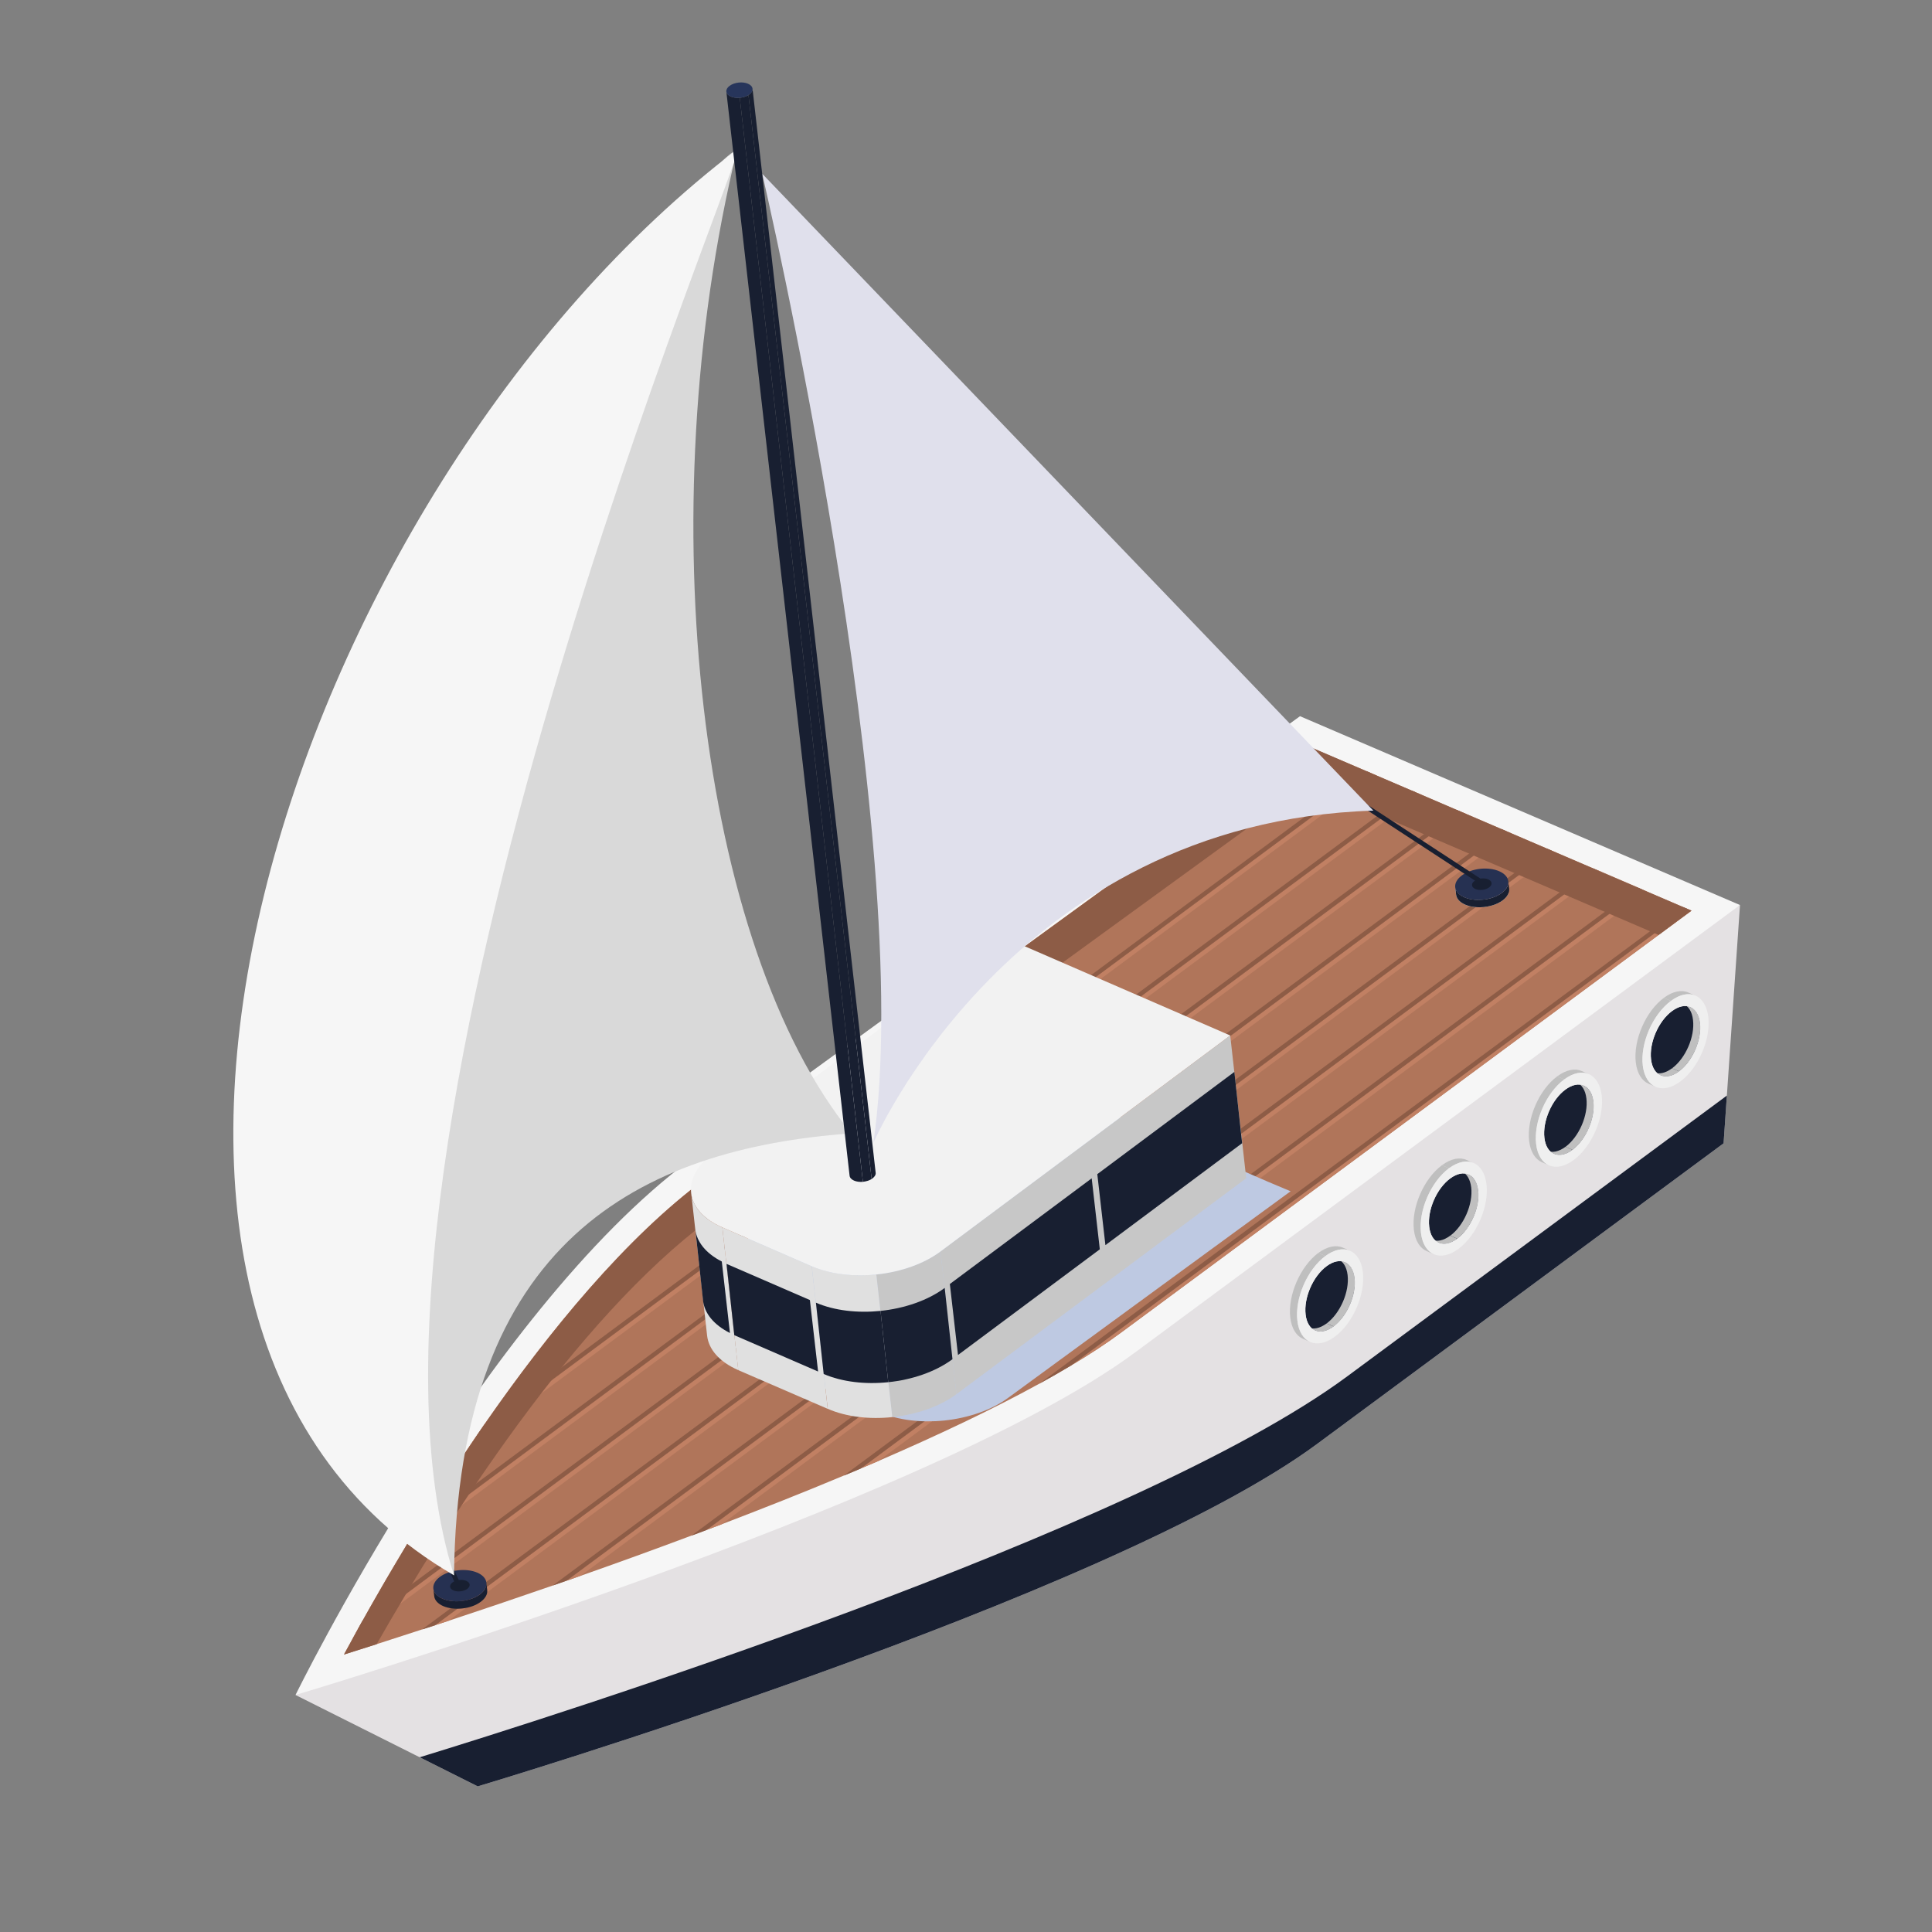 <?xml version="1.0" encoding="utf-8"?>
<!-- Generator: Adobe Illustrator 16.0.0, SVG Export Plug-In . SVG Version: 6.00 Build 0)  -->
<!DOCTYPE svg PUBLIC "-//W3C//DTD SVG 1.1//EN" "http://www.w3.org/Graphics/SVG/1.1/DTD/svg11.dtd">
<svg version="1.1" id="Layer_1" xmlns="http://www.w3.org/2000/svg" xmlns:xlink="http://www.w3.org/1999/xlink" x="0px" y="0px"
	 width="50px" height="50px" viewBox="0 0 50 50" enable-background="new 0 0 50 50" xml:space="preserve">
<rect x="0" y="0" width="50" height="50" fill="#808080" stroke="none"/>
<g>
	<path fill="#E4E1E3" d="M45.031,23.422L7.648,43.866l4.715,2.365c0,0,16.33-4.864,21.736-8.871l10.507-7.771L45.031,23.422z"/>
	<g>
		<g>
			<path fill="#181F31" d="M34.876,35.613c-5.459,4.045-20.747,8.863-24.014,9.865l1.501,0.753c0,0,16.33-4.864,21.736-8.871
				l10.507-7.771l0.085-1.235L34.876,35.613z"/>
		</g>
	</g>
	<path fill="#F6F6F6" d="M33.644,18.535L17.88,30.002C12.475,34.006,7.648,43.866,7.648,43.866s16.33-4.864,21.736-8.871
		l15.646-11.573L33.644,18.535z"/>
	<path fill="#B0755A" d="M43.775,23.568L29.011,34.489c-0.366,0.271-0.788,0.549-1.252,0.826c-0.012,0.008-0.026,0.018-0.04,0.024
		c-0.262,0.156-0.539,0.316-0.827,0.474c-1.21,0.665-2.637,1.339-4.156,1.996c-0.147,0.063-0.295,0.126-0.445,0.188
		c-0.004,0.002-0.01,0.006-0.016,0.008c-0.145,0.061-0.292,0.125-0.438,0.183c-1.034,0.434-2.099,0.854-3.16,1.26
		c-0.129,0.048-0.258,0.098-0.387,0.146c-0.004,0.003-0.009,0.004-0.011,0.004c-0.128,0.047-0.256,0.097-0.383,0.143
		c-0.977,0.366-1.941,0.715-2.867,1.04h-0.001c-0.118,0.042-0.235,0.083-0.354,0.125c-0.004,0.001-0.01,0.003-0.016,0.004
		c-0.119,0.042-0.237,0.084-0.355,0.124c-0.963,0.334-1.873,0.641-2.696,0.913c-0.115,0.038-0.228,0.074-0.338,0.11
		c-0.004,0.002-0.008,0.004-0.012,0.006c-0.113,0.035-0.225,0.071-0.334,0.107c-0.787,0.259-1.473,0.476-2.022,0.649
		c0.068-0.126,0.139-0.257,0.216-0.395c0.042-0.077,0.084-0.156,0.129-0.236c0.002-0.004,0.003-0.006,0.006-0.011
		c0.041-0.075,0.086-0.156,0.131-0.237h0.001c0.316-0.565,0.686-1.21,1.106-1.904c0.05-0.084,0.1-0.167,0.152-0.251
		c0.002-0.005,0.003-0.007,0.006-0.012c0.05-0.082,0.103-0.167,0.153-0.252c0.41-0.663,0.857-1.364,1.336-2.075
		c0.063-0.092,0.125-0.185,0.189-0.279c0.002-0.002,0.005-0.009,0.008-0.012c0.063-0.093,0.129-0.189,0.195-0.284
		c1.66-2.395,3.657-4.835,5.722-6.365l15.47-11.252l1.639,0.702l0.118,0.05l0.005,0.002l0.117,0.051l0.929,0.397l0.118,0.051
		l0.004,0.003l0.119,0.05l0.928,0.399l0.121,0.051l0.004,0.002l0.118,0.05l0.928,0.398l0.118,0.051l0.005,0.003l0.12,0.051
		l0.928,0.397l0.119,0.051l0.003,0.002l0.119,0.05l0.928,0.398l0.119,0.05l0.004,0.001l0.12,0.051l0.927,0.398L42.5,23.02
		l0.003,0.002l0.121,0.051l0.927,0.398l0.119,0.051l0.005,0L43.775,23.568z"/>
	<g>
		<g>
			<g>
				<path fill="#C18063" d="M43.775,23.568L29.011,34.489c-0.366,0.271-0.788,0.549-1.252,0.826l15.916-11.792L43.775,23.568z"/>
			</g>
			<g>
				<path fill="#8D5C46" d="M43.67,23.522L27.719,35.34c-0.262,0.156-0.539,0.316-0.827,0.474l16.659-12.342L43.67,23.522z"/>
			</g>
		</g>
		<g>
			<g>
				<path fill="#C18063" d="M42.624,23.073L22.736,37.81c-0.147,0.063-0.295,0.126-0.445,0.188l20.212-14.976L42.624,23.073z"/>
			</g>
			<g>
				<path fill="#8D5C46" d="M42.5,23.02L22.275,38.006c-0.145,0.061-0.292,0.125-0.438,0.183l20.544-15.22L42.5,23.02z"/>
			</g>
		</g>
		<g>
			<g>
				<path fill="#C18063" d="M41.454,22.57L18.677,39.448c-0.129,0.048-0.258,0.098-0.387,0.146l23.044-17.076L41.454,22.57z"/>
			</g>
			<g>
				<path fill="#8D5C46" d="M41.33,22.518L18.279,39.599c-0.128,0.047-0.256,0.097-0.383,0.143l23.315-17.274L41.33,22.518z"/>
			</g>
		</g>
		<g>
			<g>
				<path fill="#C18063" d="M40.283,22.069L15.029,40.781h-0.001c-0.118,0.042-0.235,0.083-0.354,0.125l25.49-18.888L40.283,22.069z
					"/>
			</g>
			<g>
				<path fill="#8D5C46" d="M40.161,22.016L14.659,40.91c-0.119,0.042-0.237,0.084-0.355,0.124l25.738-19.069L40.161,22.016z"/>
			</g>
		</g>
		<g>
			<g>
				<path fill="#C18063" d="M39.114,21.567l-27.506,20.38c-0.115,0.038-0.228,0.074-0.338,0.11l27.724-20.542L39.114,21.567z"/>
			</g>
			<g>
				<path fill="#8D5C46" d="M38.989,21.513l-27.731,20.55c-0.113,0.035-0.225,0.071-0.334,0.107l27.947-20.709L38.989,21.513z"/>
			</g>
		</g>
		<g>
			<g>
				<path fill="#C18063" d="M37.943,21.064L9.118,42.426c0.042-0.077,0.084-0.156,0.129-0.236l28.578-21.176L37.943,21.064z"/>
			</g>
			<g>
				<path fill="#8D5C46" d="M37.821,21.012L9.253,42.179c0.041-0.075,0.086-0.156,0.131-0.237h0.001L37.7,20.961L37.821,21.012z"/>
			</g>
		</g>
		<g>
			<g>
				<path fill="#C18063" d="M36.772,20.562L10.492,40.037c0.05-0.084,0.1-0.167,0.152-0.251l26.009-19.274L36.772,20.562z"/>
			</g>
			<g>
				<path fill="#8D5C46" d="M36.649,20.509l-26,19.265c0.05-0.082,0.103-0.167,0.153-0.252l25.728-19.064L36.649,20.509z"/>
			</g>
		</g>
		<g>
			<g>
				<path fill="#C18063" d="M35.603,20.061L12.139,37.447c0.063-0.092,0.125-0.185,0.189-0.279l23.157-17.159L35.603,20.061z"/>
			</g>
			<g>
				<path fill="#8D5C46" d="M35.48,20.007L12.337,37.156c0.063-0.093,0.129-0.189,0.195-0.284l22.831-16.916L35.48,20.007z"/>
			</g>
		</g>
	</g>
	<path fill="#8D5C46" d="M43.775,23.568l-0.85,0.628l-9.081-3.897L18.373,31.551c-3.509,2.602-6.818,7.828-8.625,11.001
		C9.44,42.65,9.156,42.74,8.902,42.82c1.511-2.8,5.298-9.309,9.353-12.313l15.469-11.253L43.775,23.568z"/>
	<path fill="#BEC9E2" d="M26.942,28.033l-7.132,1.891c-0.426,0.316-0.615,0.69-0.574,1.038l-0.001-0.002l0.002,0.007l0,0
		l0.412,3.685c0.039,0.353,0.312,0.678,0.807,0.894l2.313,1.003c0.48,0.209,1.082,0.275,1.672,0.214
		c0.617-0.065,1.223-0.269,1.662-0.596l7.298-5.337l-0.58-0.244L26.942,28.033z M24.028,33.071
		c-0.035,0.002-0.068,0.003-0.103,0.005c0.042-0.002,0.083-0.005,0.125-0.01C24.043,33.067,24.035,33.068,24.028,33.071z"/>
	<g>
		<g enable-background="new    ">
			<g enable-background="new    ">
				<g>
					<path fill="#E0E0E0" d="M18.694,31.765l0.413,3.694c-0.495-0.216-0.768-0.542-0.807-0.893l-0.412-3.693
						C17.926,31.226,18.198,31.551,18.694,31.765L18.694,31.765z"/>
				</g>
			</g>
			<g>
				<polygon fill="#C7C7C7" points="31.838,26.798 32.252,30.492 24.753,36.081 24.34,32.388 				"/>
			</g>
			<g>
				<polygon fill="#E0E0E0" points="21.007,32.771 21.421,36.461 19.106,35.459 18.694,31.765 				"/>
			</g>
			<g enable-background="new    ">
				<g enable-background="new    ">
					<path fill="#C7C7C7" d="M24.34,32.388l0.413,3.693c-0.438,0.325-1.043,0.528-1.662,0.595l-0.413-3.691
						C23.297,32.919,23.902,32.715,24.34,32.388L24.34,32.388z"/>
					<path fill="#E0E0E0" d="M22.679,32.984l0.413,3.691c-0.589,0.062-1.19-0.005-1.67-0.215l-0.414-3.69
						C21.488,32.978,22.09,33.043,22.679,32.984L22.679,32.984z"/>
				</g>
			</g>
			<g>
				<path fill="#F2F2F2" d="M31.838,26.798l-7.498,5.59c-0.856,0.64-2.348,0.809-3.333,0.383l-2.313-1.006
					c-0.985-0.426-1.088-1.289-0.232-1.929l7.499-5.589L31.838,26.798z"/>
			</g>
		</g>
	</g>
	<path fill="#F0F0F0" d="M39.021,22.919l0.021,0.192c-0.023,0.065-0.075,0.13-0.151,0.189c-0.134,0.099-0.32,0.16-0.508,0.176
		l-0.023-0.193c0.188-0.016,0.374-0.075,0.508-0.175C38.946,23.05,38.996,22.986,39.021,22.919L39.021,22.919z"/>
	<path fill="#F0F0F0" d="M38.358,23.285l0.023,0.192c-0.164,0.014-0.33-0.007-0.463-0.065c-0.146-0.062-0.224-0.157-0.236-0.261
		l-0.021-0.19c0.011,0.102,0.092,0.196,0.234,0.259C38.029,23.277,38.195,23.298,38.358,23.285L38.358,23.285z"/>
	<g>
		<path fill="#181F31" d="M39.036,22.806l0.021,0.193c0.01,0.101-0.044,0.209-0.167,0.302c-0.25,0.186-0.686,0.235-0.971,0.111
			c-0.146-0.063-0.224-0.157-0.236-0.261l-0.021-0.19c0.011,0.101,0.092,0.196,0.234,0.259c0.288,0.125,0.722,0.075,0.971-0.112
			C38.991,23.017,39.047,22.907,39.036,22.806z"/>
		<g>
			<g>
				<path fill="#263152" d="M38.799,22.547c0.287,0.125,0.317,0.375,0.067,0.562c-0.249,0.187-0.683,0.236-0.971,0.112
					c-0.287-0.125-0.315-0.376-0.066-0.562C38.079,22.471,38.512,22.422,38.799,22.547z"/>
			</g>
		</g>
		<g>
			<g>
				<path fill="#181F31" d="M38.516,22.758c0.105,0.046,0.115,0.139,0.023,0.208c-0.093,0.068-0.251,0.088-0.356,0.042
					c-0.106-0.047-0.118-0.139-0.025-0.208C38.248,22.731,38.408,22.712,38.516,22.758z"/>
			</g>
		</g>
	</g>
	<g>
		<path fill="#181F31" d="M12.588,40.959l0.021,0.193c0.012,0.102-0.044,0.211-0.167,0.302c-0.249,0.188-0.684,0.235-0.971,0.112
			c-0.144-0.063-0.224-0.158-0.234-0.26l-0.021-0.192c0.01,0.104,0.091,0.195,0.234,0.259c0.288,0.125,0.722,0.075,0.972-0.111
			C12.544,41.169,12.6,41.06,12.588,40.959z"/>
		<g>
			<g>
				<path fill="#263152" d="M12.353,40.7c0.287,0.125,0.317,0.377,0.068,0.562c-0.25,0.187-0.684,0.236-0.972,0.111
					c-0.286-0.124-0.316-0.375-0.067-0.562C11.631,40.625,12.066,40.576,12.353,40.7z"/>
			</g>
		</g>
		<g>
			<g>
				<path fill="#181F31" d="M12.068,40.913c0.105,0.046,0.117,0.138,0.025,0.207c-0.092,0.069-0.252,0.086-0.358,0.041
					c-0.106-0.047-0.117-0.139-0.025-0.208C11.802,40.886,11.962,40.866,12.068,40.913z"/>
			</g>
		</g>
	</g>
	
		<rect x="33.492" y="21.335" transform="matrix(0.837 0.547 -0.547 0.837 17.584 -16.294)" fill="#181F31" width="5.355" height="0.122"/>
	
		<rect x="10.345" y="40.049" transform="matrix(0.419 0.908 -0.908 0.419 43.065 12.903)" fill="#181F31" width="2.205" height="0.122"/>
	<g>
		<path fill="#E0E0EC" d="M19.726,4.496c0,0,4.018,17.23,2.878,25.078c0,0,3.586-8.302,12.938-8.595L19.726,4.496z"/>
		<g>
			<g>
				<path fill="#D9D9D9" d="M19.076,3.869c-2.3,9.465-0.984,20.619,2.956,25.462C16.554,29.73,11.844,32.136,11.75,40.77
					C7.936,35.073,15.595,5.75,19.076,3.869z"/>
			</g>
		</g>
		<g>
			<g>
				<path fill="#F6F6F6" d="M11.75,40.77c-3.483-11.065,7.758-37.23,7.325-36.901C7.454,12.711,0.485,34.213,11.75,40.77z"/>
			</g>
		</g>
		<g>
			<g enable-background="new    ">
				<g>
					<g enable-background="new    ">
						<path fill="#181F31" d="M19.475,2.294l3.187,28.056c0.006,0.05-0.021,0.102-0.083,0.147c-0.007,0.007-0.014,0.013-0.021,0.016
							L19.37,2.459c0.007-0.005,0.015-0.01,0.023-0.016C19.454,2.398,19.48,2.345,19.475,2.294L19.475,2.294z"/>
						<path fill="#181F31" d="M19.37,2.459l3.188,28.054c-0.063,0.04-0.145,0.063-0.226,0.072L19.145,2.53
							C19.227,2.523,19.308,2.499,19.37,2.459L19.37,2.459z"/>
						<path fill="#181F31" d="M19.145,2.53l3.187,28.056c-0.081,0.006-0.164-0.003-0.23-0.032c-0.071-0.031-0.11-0.077-0.115-0.129
							L18.798,2.371c0.007,0.05,0.045,0.097,0.116,0.128C18.981,2.527,19.063,2.538,19.145,2.53L19.145,2.53z"/>
					</g>
				</g>
				<g>
					<path fill="#27355B" d="M19.359,2.167c0.142,0.062,0.156,0.186,0.034,0.277c-0.124,0.091-0.337,0.116-0.479,0.055
						c-0.142-0.062-0.156-0.186-0.033-0.277C19.004,2.13,19.219,2.106,19.359,2.167z"/>
				</g>
			</g>
		</g>
	</g>
	<g>
		<g>
			<g>
				<path fill="#181F31" d="M18.68,32.648c-0.417-0.214-0.649-0.512-0.685-0.832l0.2,1.845c0.037,0.324,0.273,0.623,0.696,0.837
					L18.68,32.648z"/>
			</g>
		</g>
		<g>
			<polygon fill="#181F31" points="28.253,30.495 24.582,33.23 24.793,35.067 28.463,32.332 			"/>
			<polygon fill="#181F31" points="28.398,30.387 28.608,32.224 32.146,29.586 31.945,27.741 			"/>
		</g>
		<g>
			<polygon fill="#181F31" points="20.96,33.645 18.802,32.709 19.003,34.554 21.172,35.495 			"/>
		</g>
		<g>
			<g enable-background="new    ">
				<path fill="#181F31" d="M24.449,33.331l0.201,1.845c-0.438,0.325-1.044,0.532-1.662,0.595l-0.2-1.845
					C23.405,33.861,24.01,33.658,24.449,33.331L24.449,33.331z"/>
				<path fill="#181F31" d="M22.788,33.926l0.2,1.845c-0.589,0.062-1.191-0.005-1.671-0.212l-0.201-1.846
					C21.596,33.921,22.197,33.986,22.788,33.926L22.788,33.926z"/>
			</g>
		</g>
	</g>
	<g>
		<g>
			<path fill="#181F31" d="M43.456,27.727c0.35-0.26,0.592-0.818,0.541-1.25c-0.051-0.431-0.374-0.57-0.725-0.311
				c-0.352,0.26-0.594,0.819-0.543,1.251S43.105,27.987,43.456,27.727L43.456,27.727z"/>
			<g>
				<g enable-background="new    ">
					<g enable-background="new    ">
						<defs>
							<path id="SVGID_1_" enable-background="new    " d="M43.567,25.982l0.182,0.08c0.132,0.058,0.224,0.199,0.248,0.414
								c0.051,0.432-0.191,0.99-0.541,1.25l-0.184-0.079c0.352-0.26,0.595-0.82,0.543-1.251
								C43.791,26.183,43.698,26.04,43.567,25.982z"/>
						</defs>
						<clipPath id="SVGID_2_">
							<use xlink:href="#SVGID_1_"  overflow="visible"/>
						</clipPath>
						<g clip-path="url(#SVGID_2_)" enable-background="new    ">
							<path fill="#BFBFBF" d="M43.456,27.727l-0.184-0.079c0.352-0.26,0.595-0.82,0.543-1.251
								c-0.024-0.214-0.117-0.356-0.248-0.414l0.182,0.08c0.132,0.058,0.224,0.199,0.248,0.414
								C44.048,26.908,43.806,27.467,43.456,27.727L43.456,27.727z"/>
						</g>
					</g>
					<g enable-background="new    ">
						<defs>
							<path id="SVGID_3_" enable-background="new    " d="M42.978,27.83l-0.182-0.079c0.131,0.057,0.301,0.027,0.477-0.104
								l0.184,0.079C43.28,27.857,43.108,27.888,42.978,27.83z"/>
						</defs>
						<clipPath id="SVGID_4_">
							<use xlink:href="#SVGID_3_"  overflow="visible"/>
						</clipPath>
						<g clip-path="url(#SVGID_4_)" enable-background="new    ">
							<path fill="#BFBFBF" d="M42.978,27.83l-0.182-0.079c0.131,0.057,0.301,0.027,0.477-0.104l0.184,0.079
								C43.28,27.857,43.108,27.888,42.978,27.83L42.978,27.83z"/>
						</g>
					</g>
					<g enable-background="new    ">
						<defs>
							<path id="SVGID_5_" enable-background="new    " d="M43.696,25.687l0.185,0.08c-0.178-0.077-0.403-0.038-0.638,0.137
								l-0.183-0.08C43.296,25.65,43.521,25.609,43.696,25.687z"/>
						</defs>
						<clipPath id="SVGID_6_">
							<use xlink:href="#SVGID_5_"  overflow="visible"/>
						</clipPath>
						<g clip-path="url(#SVGID_6_)" enable-background="new    ">
							<path fill="#BFBFBF" d="M43.243,25.904l-0.183-0.08c0.235-0.174,0.461-0.215,0.636-0.138l0.185,0.08
								C43.703,25.69,43.478,25.729,43.243,25.904L43.243,25.904z"/>
						</g>
					</g>
					<g enable-background="new    ">
						<defs>
							<path id="SVGID_7_" enable-background="new    " d="M42.849,28.127l-0.185-0.081c-0.173-0.075-0.296-0.264-0.33-0.551
								c-0.067-0.576,0.257-1.324,0.727-1.671l0.183,0.08c-0.471,0.348-0.795,1.094-0.728,1.671
								C42.55,27.86,42.673,28.05,42.849,28.127z"/>
						</defs>
						<clipPath id="SVGID_8_">
							<use xlink:href="#SVGID_7_"  overflow="visible"/>
						</clipPath>
						<g clip-path="url(#SVGID_8_)" enable-background="new    ">
							<path fill="#BFBFBF" d="M42.849,28.127l-0.185-0.081c-0.173-0.075-0.296-0.264-0.33-0.551
								c-0.067-0.576,0.257-1.324,0.727-1.671l0.183,0.08c-0.471,0.348-0.795,1.094-0.728,1.671
								C42.55,27.86,42.673,28.05,42.849,28.127L42.849,28.127z"/>
						</g>
					</g>
					<g>
						<path fill="#EFEFEF" d="M43.243,25.904c0.467-0.347,0.899-0.162,0.968,0.416c0.067,0.575-0.257,1.323-0.724,1.669
							c-0.471,0.348-0.903,0.161-0.972-0.413C42.448,26.998,42.772,26.252,43.243,25.904z M43.456,27.727
							c0.35-0.26,0.592-0.818,0.541-1.25c-0.051-0.431-0.374-0.57-0.725-0.311c-0.352,0.26-0.594,0.819-0.543,1.251
							S43.105,27.987,43.456,27.727L43.456,27.727z"/>
					</g>
				</g>
			</g>
		</g>
		<g>
			<path fill="#181F31" d="M40.696,29.76c0.352-0.261,0.593-0.82,0.543-1.25c-0.051-0.433-0.377-0.571-0.727-0.311
				c-0.352,0.259-0.594,0.819-0.543,1.25C40.021,29.881,40.347,30.02,40.696,29.76L40.696,29.76z"/>
			<g>
				<g enable-background="new    ">
					<g enable-background="new    ">
						<defs>
							<path id="SVGID_9_" enable-background="new    " d="M40.808,28.015l0.182,0.081c0.131,0.057,0.224,0.198,0.25,0.414
								c0.05,0.43-0.191,0.989-0.543,1.25l-0.182-0.08c0.35-0.26,0.593-0.819,0.541-1.251
								C41.031,28.215,40.938,28.072,40.808,28.015z"/>
						</defs>
						<clipPath id="SVGID_10_">
							<use xlink:href="#SVGID_9_"  overflow="visible"/>
						</clipPath>
						<g clip-path="url(#SVGID_10_)" enable-background="new    ">
							<path fill="#BFBFBF" d="M40.696,29.76l-0.182-0.08c0.35-0.26,0.593-0.819,0.541-1.251c-0.024-0.214-0.117-0.356-0.248-0.414
								l0.182,0.081c0.131,0.057,0.224,0.198,0.25,0.414C41.289,28.939,41.048,29.499,40.696,29.76L40.696,29.76z"/>
						</g>
					</g>
					<g enable-background="new    ">
						<defs>
							<path id="SVGID_11_" enable-background="new    " d="M40.218,29.861l-0.182-0.079c0.131,0.058,0.303,0.027,0.479-0.103
								l0.182,0.08C40.521,29.89,40.351,29.92,40.218,29.861z"/>
						</defs>
						<clipPath id="SVGID_12_">
							<use xlink:href="#SVGID_11_"  overflow="visible"/>
						</clipPath>
						<g clip-path="url(#SVGID_12_)" enable-background="new    ">
							<path fill="#BFBFBF" d="M40.218,29.861l-0.182-0.079c0.131,0.058,0.303,0.027,0.479-0.103l0.182,0.08
								C40.521,29.89,40.351,29.92,40.218,29.861L40.218,29.861z"/>
						</g>
					</g>
					<g enable-background="new    ">
						<defs>
							<path id="SVGID_13_" enable-background="new    " d="M40.938,27.719l0.182,0.08c-0.177-0.077-0.402-0.038-0.638,0.137
								l-0.182-0.08C40.536,27.681,40.762,27.642,40.938,27.719z"/>
						</defs>
						<clipPath id="SVGID_14_">
							<use xlink:href="#SVGID_13_"  overflow="visible"/>
						</clipPath>
						<g clip-path="url(#SVGID_14_)" enable-background="new    ">
							<path fill="#BFBFBF" d="M40.482,27.936l-0.182-0.08c0.235-0.175,0.461-0.214,0.638-0.137l0.182,0.08
								C40.943,27.722,40.718,27.761,40.482,27.936L40.482,27.936z"/>
						</g>
					</g>
					<g enable-background="new    ">
						<defs>
							<path id="SVGID_15_" enable-background="new    " d="M40.089,30.159l-0.182-0.08c-0.176-0.076-0.299-0.266-0.333-0.551
								c-0.067-0.577,0.257-1.325,0.727-1.673l0.182,0.08c-0.47,0.348-0.794,1.096-0.727,1.672
								C39.79,29.893,39.916,30.083,40.089,30.159z"/>
						</defs>
						<clipPath id="SVGID_16_">
							<use xlink:href="#SVGID_15_"  overflow="visible"/>
						</clipPath>
						<g clip-path="url(#SVGID_16_)" enable-background="new    ">
							<path fill="#BFBFBF" d="M40.089,30.159l-0.182-0.08c-0.176-0.076-0.299-0.266-0.333-0.551
								c-0.067-0.577,0.257-1.325,0.727-1.673l0.182,0.08c-0.47,0.348-0.794,1.096-0.727,1.672
								C39.79,29.893,39.916,30.083,40.089,30.159L40.089,30.159z"/>
						</g>
					</g>
					<g>
						<path fill="#EFEFEF" d="M40.482,27.936c0.468-0.347,0.902-0.161,0.971,0.416c0.067,0.575-0.259,1.323-0.726,1.669
							c-0.471,0.348-0.903,0.162-0.972-0.413C39.688,29.031,40.013,28.283,40.482,27.936z M40.696,29.76
							c0.352-0.261,0.593-0.82,0.543-1.25c-0.051-0.433-0.377-0.571-0.727-0.311c-0.352,0.259-0.594,0.819-0.543,1.25
							C40.021,29.881,40.347,30.02,40.696,29.76L40.696,29.76z"/>
					</g>
				</g>
			</g>
		</g>
		<g>
			<path fill="#181F31" d="M37.714,32.058c0.351-0.259,0.594-0.817,0.543-1.248c-0.051-0.433-0.376-0.571-0.726-0.311
				c-0.351,0.259-0.594,0.819-0.543,1.25C37.039,32.181,37.362,32.32,37.714,32.058L37.714,32.058z"/>
			<g>
				<g enable-background="new    ">
					<g enable-background="new    ">
						<defs>
							<path id="SVGID_17_" enable-background="new    " d="M37.827,30.314l0.182,0.08c0.129,0.058,0.224,0.199,0.248,0.415
								c0.051,0.431-0.192,0.989-0.543,1.248l-0.182-0.078c0.351-0.259,0.594-0.819,0.543-1.25
								C38.049,30.516,37.956,30.373,37.827,30.314z"/>
						</defs>
						<clipPath id="SVGID_18_">
							<use xlink:href="#SVGID_17_"  overflow="visible"/>
						</clipPath>
						<g clip-path="url(#SVGID_18_)" enable-background="new    ">
							<path fill="#BFBFBF" d="M37.714,32.058l-0.182-0.078c0.351-0.259,0.594-0.819,0.543-1.25
								c-0.026-0.214-0.119-0.356-0.248-0.415l0.182,0.08c0.129,0.058,0.224,0.199,0.248,0.415
								C38.308,31.24,38.064,31.799,37.714,32.058L37.714,32.058z"/>
						</g>
					</g>
					<g enable-background="new    ">
						<defs>
							<path id="SVGID_19_" enable-background="new    " d="M37.236,32.161l-0.185-0.078c0.134,0.058,0.304,0.027,0.48-0.104
								l0.182,0.078C37.537,32.191,37.367,32.221,37.236,32.161z"/>
						</defs>
						<clipPath id="SVGID_20_">
							<use xlink:href="#SVGID_19_"  overflow="visible"/>
						</clipPath>
						<g clip-path="url(#SVGID_20_)" enable-background="new    ">
							<path fill="#BFBFBF" d="M37.236,32.161l-0.185-0.078c0.134,0.058,0.304,0.027,0.48-0.104l0.182,0.078
								C37.537,32.191,37.367,32.221,37.236,32.161L37.236,32.161z"/>
						</g>
					</g>
					<g enable-background="new    ">
						<defs>
							<path id="SVGID_21_" enable-background="new    " d="M37.956,30.02l0.182,0.079c-0.175-0.077-0.401-0.036-0.639,0.137
								l-0.182-0.079C37.552,29.981,37.781,29.941,37.956,30.02z"/>
						</defs>
						<clipPath id="SVGID_22_">
							<use xlink:href="#SVGID_21_"  overflow="visible"/>
						</clipPath>
						<g clip-path="url(#SVGID_22_)" enable-background="new    ">
							<path fill="#BFBFBF" d="M37.499,30.235l-0.182-0.079c0.234-0.175,0.464-0.215,0.639-0.137l0.182,0.079
								C37.963,30.021,37.736,30.063,37.499,30.235L37.499,30.235z"/>
						</g>
					</g>
					<g enable-background="new    ">
						<defs>
							<path id="SVGID_23_" enable-background="new    " d="M37.105,32.459l-0.182-0.081c-0.174-0.074-0.298-0.264-0.332-0.552
								c-0.068-0.574,0.257-1.322,0.726-1.67l0.182,0.079c-0.467,0.349-0.792,1.095-0.724,1.672
								C36.808,32.192,36.933,32.382,37.105,32.459z"/>
						</defs>
						<clipPath id="SVGID_24_">
							<use xlink:href="#SVGID_23_"  overflow="visible"/>
						</clipPath>
						<g clip-path="url(#SVGID_24_)" enable-background="new    ">
							<path fill="#BFBFBF" d="M37.105,32.459l-0.182-0.081c-0.174-0.074-0.298-0.264-0.332-0.552
								c-0.068-0.574,0.257-1.322,0.726-1.67l0.182,0.079c-0.467,0.349-0.792,1.095-0.724,1.672
								C36.808,32.192,36.933,32.382,37.105,32.459L37.105,32.459z"/>
						</g>
					</g>
					<g>
						<path fill="#EFEFEF" d="M37.499,30.235c0.47-0.346,0.903-0.161,0.971,0.416c0.068,0.576-0.257,1.324-0.726,1.67
							c-0.467,0.348-0.901,0.161-0.969-0.414C36.707,31.33,37.032,30.584,37.499,30.235z M37.714,32.058
							c0.351-0.259,0.594-0.817,0.543-1.248c-0.051-0.433-0.376-0.571-0.726-0.311c-0.351,0.259-0.594,0.819-0.543,1.25
							C37.039,32.181,37.362,32.32,37.714,32.058L37.714,32.058z"/>
					</g>
				</g>
			</g>
		</g>
		<g>
			<path fill="#181F31" d="M34.515,34.329c0.351-0.261,0.594-0.819,0.543-1.249c-0.051-0.431-0.374-0.572-0.726-0.311
				c-0.351,0.26-0.594,0.819-0.543,1.251S34.163,34.591,34.515,34.329L34.515,34.329z"/>
			<g>
				<g enable-background="new    ">
					<g enable-background="new    ">
						<defs>
							<path id="SVGID_25_" enable-background="new    " d="M34.628,32.586l0.182,0.081c0.132,0.056,0.224,0.198,0.248,0.413
								c0.051,0.43-0.192,0.988-0.543,1.249l-0.182-0.078c0.351-0.261,0.594-0.82,0.543-1.252
								C34.852,32.787,34.757,32.643,34.628,32.586z"/>
						</defs>
						<clipPath id="SVGID_26_">
							<use xlink:href="#SVGID_25_"  overflow="visible"/>
						</clipPath>
						<g clip-path="url(#SVGID_26_)" enable-background="new    ">
							<path fill="#BFBFBF" d="M34.515,34.329l-0.182-0.078c0.351-0.261,0.594-0.82,0.543-1.252
								c-0.024-0.212-0.119-0.356-0.248-0.413l0.182,0.081c0.132,0.056,0.224,0.198,0.248,0.413
								C35.108,33.51,34.865,34.068,34.515,34.329L34.515,34.329z"/>
						</g>
					</g>
					<g enable-background="new    ">
						<defs>
							<path id="SVGID_27_" enable-background="new    " d="M34.038,34.433l-0.186-0.08c0.134,0.058,0.303,0.029,0.48-0.102
								l0.182,0.078C34.338,34.46,34.168,34.49,34.038,34.433z"/>
						</defs>
						<clipPath id="SVGID_28_">
							<use xlink:href="#SVGID_27_"  overflow="visible"/>
						</clipPath>
						<g clip-path="url(#SVGID_28_)" enable-background="new    ">
							<path fill="#BFBFBF" d="M34.038,34.433l-0.186-0.08c0.134,0.058,0.303,0.029,0.48-0.102l0.182,0.078
								C34.338,34.46,34.168,34.49,34.038,34.433L34.038,34.433z"/>
						</g>
					</g>
					<g enable-background="new    ">
						<defs>
							<path id="SVGID_29_" enable-background="new    " d="M34.757,32.29l0.182,0.078c-0.175-0.075-0.401-0.036-0.639,0.139
								l-0.182-0.081C34.353,32.253,34.582,32.213,34.757,32.29z"/>
						</defs>
						<clipPath id="SVGID_30_">
							<use xlink:href="#SVGID_29_"  overflow="visible"/>
						</clipPath>
						<g clip-path="url(#SVGID_30_)" enable-background="new    ">
							<path fill="#BFBFBF" d="M34.3,32.507l-0.182-0.081c0.234-0.173,0.464-0.213,0.639-0.136l0.182,0.078
								C34.764,32.293,34.537,32.332,34.3,32.507L34.3,32.507z"/>
						</g>
					</g>
					<g enable-background="new    ">
						<defs>
							<path id="SVGID_31_" enable-background="new    " d="M33.905,34.729l-0.182-0.08c-0.173-0.075-0.297-0.265-0.331-0.552
								c-0.067-0.575,0.259-1.323,0.726-1.672l0.182,0.081c-0.467,0.349-0.791,1.094-0.724,1.671
								C33.61,34.463,33.732,34.652,33.905,34.729z"/>
						</defs>
						<clipPath id="SVGID_32_">
							<use xlink:href="#SVGID_31_"  overflow="visible"/>
						</clipPath>
						<g clip-path="url(#SVGID_32_)" enable-background="new    ">
							<path fill="#BFBFBF" d="M33.905,34.729l-0.182-0.08c-0.173-0.075-0.297-0.265-0.331-0.552
								c-0.067-0.575,0.259-1.323,0.726-1.672l0.182,0.081c-0.467,0.349-0.791,1.094-0.724,1.671
								C33.61,34.463,33.732,34.652,33.905,34.729L33.905,34.729z"/>
						</g>
					</g>
					<g>
						<path fill="#EFEFEF" d="M34.3,32.507c0.47-0.348,0.903-0.161,0.971,0.415c0.068,0.575-0.257,1.324-0.724,1.67
							c-0.47,0.348-0.903,0.161-0.971-0.414C33.509,33.601,33.833,32.855,34.3,32.507z M34.515,34.329
							c0.351-0.261,0.594-0.819,0.543-1.249c-0.051-0.431-0.374-0.572-0.726-0.311c-0.351,0.26-0.594,0.819-0.543,1.251
							S34.163,34.591,34.515,34.329L34.515,34.329z"/>
					</g>
				</g>
			</g>
		</g>
	</g>
</g>
<g>
	<path fill="#C7C7C7" d="M-19.597,50.341l-45.571,10.553l4.283,3.897c0,0,18.705-0.311,25.604-2.948l13.41-5.106L-19.597,50.341z"/>
	<g>
		<path fill="#E40613" d="M-33.94,60.227c-6.97,2.659-24.559,3.23-28.31,3.322l1.364,1.242c0,0,18.705-0.311,25.604-2.948
			l13.41-5.106l0.456-1.282L-33.94,60.227z"/>
	</g>
	<path fill="#F2F2F2" d="M-30.19,41.806l-20.06,7.457c-6.9,2.635-14.918,11.631-14.918,11.631s18.703-0.312,25.604-2.945
		l19.967-7.607L-30.19,41.806z"/>
	<g>
		<g enable-background="new    ">
			<g enable-background="new    ">
				<defs>
					<path id="SVGID_33_" enable-background="new    " d="M-48.976,53.058l0.421-2.546c-0.073,0.454,0.153,0.956,0.698,1.398
						l-0.421,2.549C-48.822,54.015-49.05,53.511-48.976,53.058z"/>
				</defs>
				<clipPath id="SVGID_34_">
					<use xlink:href="#SVGID_33_"  overflow="visible"/>
				</clipPath>
				<g clip-path="url(#SVGID_34_)">
					<path fill="#E0E0E0" d="M-47.857,51.91l-0.421,2.549c-0.543-0.444-0.771-0.948-0.697-1.401l0.421-2.546
						C-48.627,50.966-48.402,51.468-47.857,51.91L-47.857,51.91z"/>
				</g>
			</g>
			<g>
				<polygon fill="#C7C7C7" points="-29.651,50.299 -30.073,52.845 -41.424,57.217 -41.002,54.67 				"/>
			</g>
			<g>
				<polygon fill="#E0E0E0" points="-45.312,53.979 -45.731,56.526 -48.278,54.459 -47.857,51.91 				"/>
			</g>
			<g enable-background="new    ">
				<defs>
					<path id="SVGID_35_" enable-background="new    " d="M-41.002,54.67l-0.422,2.547c-1.295,0.498-3.224,0.189-4.307-0.69
						l0.42-2.547C-44.227,54.862-42.299,55.169-41.002,54.67z"/>
				</defs>
				<clipPath id="SVGID_36_">
					<use xlink:href="#SVGID_35_"  overflow="visible"/>
				</clipPath>
				<g clip-path="url(#SVGID_36_)" enable-background="new    ">
					<path fill="#C7C7C7" d="M-41.002,54.67l-0.422,2.547c-0.662,0.254-1.492,0.298-2.289,0.164l0.421-2.549
						C-42.496,54.969-41.666,54.925-41.002,54.67L-41.002,54.67z"/>
					<path fill="#E0E0E0" d="M-43.292,54.832l-0.421,2.549c-0.76-0.132-1.49-0.425-2.018-0.854l0.42-2.547
						C-44.781,54.409-44.051,54.703-43.292,54.832L-43.292,54.832z"/>
				</g>
			</g>
			<g>
				<path fill="#FFFFFF" d="M-29.651,50.299l-11.352,4.371c-1.297,0.499-3.224,0.192-4.309-0.69l-2.545-2.069
					c-1.083-0.88-0.91-1.997,0.386-2.497l11.352-4.371L-29.651,50.299z"/>
			</g>
			<g>
				<polygon fill="#025074" points="-47.024,53.307 -47.212,54.438 -48.344,53.521 -48.155,52.389 				"/>
			</g>
			<g>
				<polygon fill="#025074" points="-45.131,54.86 -45.319,55.992 -46.449,55.072 -46.263,53.941 				"/>
			</g>
		</g>
	</g>
	<g>
		<g>
			<g enable-background="new    ">
				<g>
					<polygon fill="#E0E0E0" points="-39.854,47.052 -39.96,47.707 -28.019,43.109 -27.913,42.453 					"/>
				</g>
				<g>
					<polygon fill="#FFFFFF" points="-39.854,47.052 -27.913,42.453 -28.431,42.032 -39.749,46.392 					"/>
				</g>
			</g>
		</g>
		<polygon fill="#E40613" points="-35.318,19.287 -39.706,46.678 -28.336,42.336 		"/>
		<g>
			<path fill="#E40613" d="M-36.389,20.477c-5.976,10.651-8.004,23.314-4.882,30.492c-7.706,1.688-17.043,4.962-21.887,9.311
				C-63.161,47.637-53.651,27.078-36.389,20.477z"/>
		</g>
		<g>
			<g enable-background="new    ">
				<g enable-background="new    ">
					<defs>
						<path id="SVGID_37_" enable-background="new    " d="M-34.749,19.273l-5.142,31.726c-0.019,0.107-0.107,0.205-0.265,0.266
							c-0.312,0.122-0.78,0.046-1.043-0.168c-0.131-0.106-0.187-0.229-0.168-0.337l5.143-31.728c-0.02,0.11,0.036,0.231,0.167,0.339
							c0.264,0.213,0.731,0.289,1.045,0.167C-34.854,19.479-34.767,19.381-34.749,19.273z"/>
					</defs>
					<clipPath id="SVGID_38_">
						<use xlink:href="#SVGID_37_"  overflow="visible"/>
					</clipPath>
					<g clip-path="url(#SVGID_38_)" enable-background="new    ">
						<path fill="#C7C7C7" d="M-34.749,19.273l-5.142,31.726c-0.019,0.107-0.107,0.205-0.265,0.266
							c-0.016,0.007-0.036,0.014-0.056,0.02l5.143-31.726c0.019-0.006,0.039-0.012,0.057-0.019
							C-34.854,19.479-34.767,19.381-34.749,19.273L-34.749,19.273z"/>
						<path fill="#E0E0E0" d="M-35.068,19.558l-5.143,31.726c-0.154,0.047-0.341,0.049-0.52,0.017l5.144-31.727
							C-35.41,19.608-35.223,19.605-35.068,19.558L-35.068,19.558z"/>
						<path fill="#C7C7C7" d="M-35.586,19.574l-5.144,31.727c-0.174-0.032-0.342-0.102-0.468-0.204
							c-0.131-0.106-0.187-0.229-0.168-0.337l5.143-31.728c-0.02,0.11,0.036,0.231,0.167,0.339
							C-35.931,19.472-35.763,19.541-35.586,19.574L-35.586,19.574z"/>
					</g>
				</g>
				<g>
					<path fill="#E3E3E3" d="M-34.917,18.934c0.262,0.212,0.22,0.484-0.095,0.605c-0.313,0.121-0.781,0.046-1.045-0.167
						c-0.261-0.214-0.221-0.485,0.095-0.604C-35.647,18.645-35.181,18.72-34.917,18.934z"/>
				</g>
			</g>
		</g>
	</g>
	<g>
		<polygon fill="#025074" points="-41.218,55.569 -41.386,56.656 -39.202,55.809 -39.034,54.722 		"/>
	</g>
	<g>
		<polygon fill="#025074" points="-38.254,54.424 -38.421,55.511 -36.236,54.662 -36.068,53.575 		"/>
	</g>
	<g>
		<polygon fill="#025074" points="-35.438,53.317 -35.605,54.403 -33.419,53.556 -33.252,52.47 		"/>
	</g>
	<g>
		<polygon fill="#025074" points="-32.474,52.169 -32.641,53.257 -30.456,52.409 -30.286,51.321 		"/>
	</g>
	<g>
		<g>
			<path fill="#FFFFFF" d="M-27.7,55.143c-0.089,0.55-0.566,1.162-1.07,1.365l0,0c-0.5,0.203-0.835-0.08-0.747-0.633l0.011-0.061
				c0.087-0.553,0.567-1.164,1.067-1.366l0,0c0.502-0.204,0.839,0.08,0.749,0.632L-27.7,55.143z"/>
			<path fill="#024A74" d="M-27.809,55.183c-0.077,0.484-0.498,1.022-0.938,1.201l0,0c-0.44,0.179-0.736-0.071-0.659-0.557
				l0.01-0.054c0.078-0.485,0.498-1.022,0.938-1.201l0,0c0.44-0.179,0.735,0.071,0.658,0.555L-27.809,55.183z"/>
		</g>
		<g>
			<path fill="#FFFFFF" d="M-24.231,53.823c-0.088,0.554-0.567,1.166-1.067,1.368l0,0c-0.503,0.203-0.838-0.081-0.749-0.633
				l0.009-0.061c0.089-0.554,0.566-1.164,1.068-1.368l0,0c0.504-0.202,0.837,0.082,0.75,0.634L-24.231,53.823z"/>
			<path fill="#024A74" d="M-24.341,53.864c-0.077,0.487-0.497,1.023-0.939,1.202l0,0c-0.44,0.179-0.734-0.071-0.657-0.557
				l0.008-0.052c0.079-0.487,0.5-1.024,0.939-1.204l0,0c0.44-0.178,0.736,0.071,0.658,0.559L-24.341,53.864z"/>
		</g>
		<g>
			<path fill="#FFFFFF" d="M-20.975,52.59c-0.088,0.553-0.566,1.163-1.067,1.367l0,0c-0.501,0.203-0.837-0.081-0.748-0.633
				l0.009-0.062c0.089-0.553,0.568-1.165,1.069-1.366l0,0c0.502-0.203,0.836,0.08,0.749,0.633L-20.975,52.59z"/>
			<path fill="#024A74" d="M-21.084,52.63c-0.077,0.486-0.498,1.023-0.938,1.201l0,0c-0.44,0.18-0.734-0.068-0.657-0.556
				l0.009-0.053c0.077-0.485,0.496-1.023,0.938-1.201l0,0c0.439-0.18,0.735,0.07,0.657,0.556L-21.084,52.63z"/>
		</g>
	</g>
</g>
</svg>
